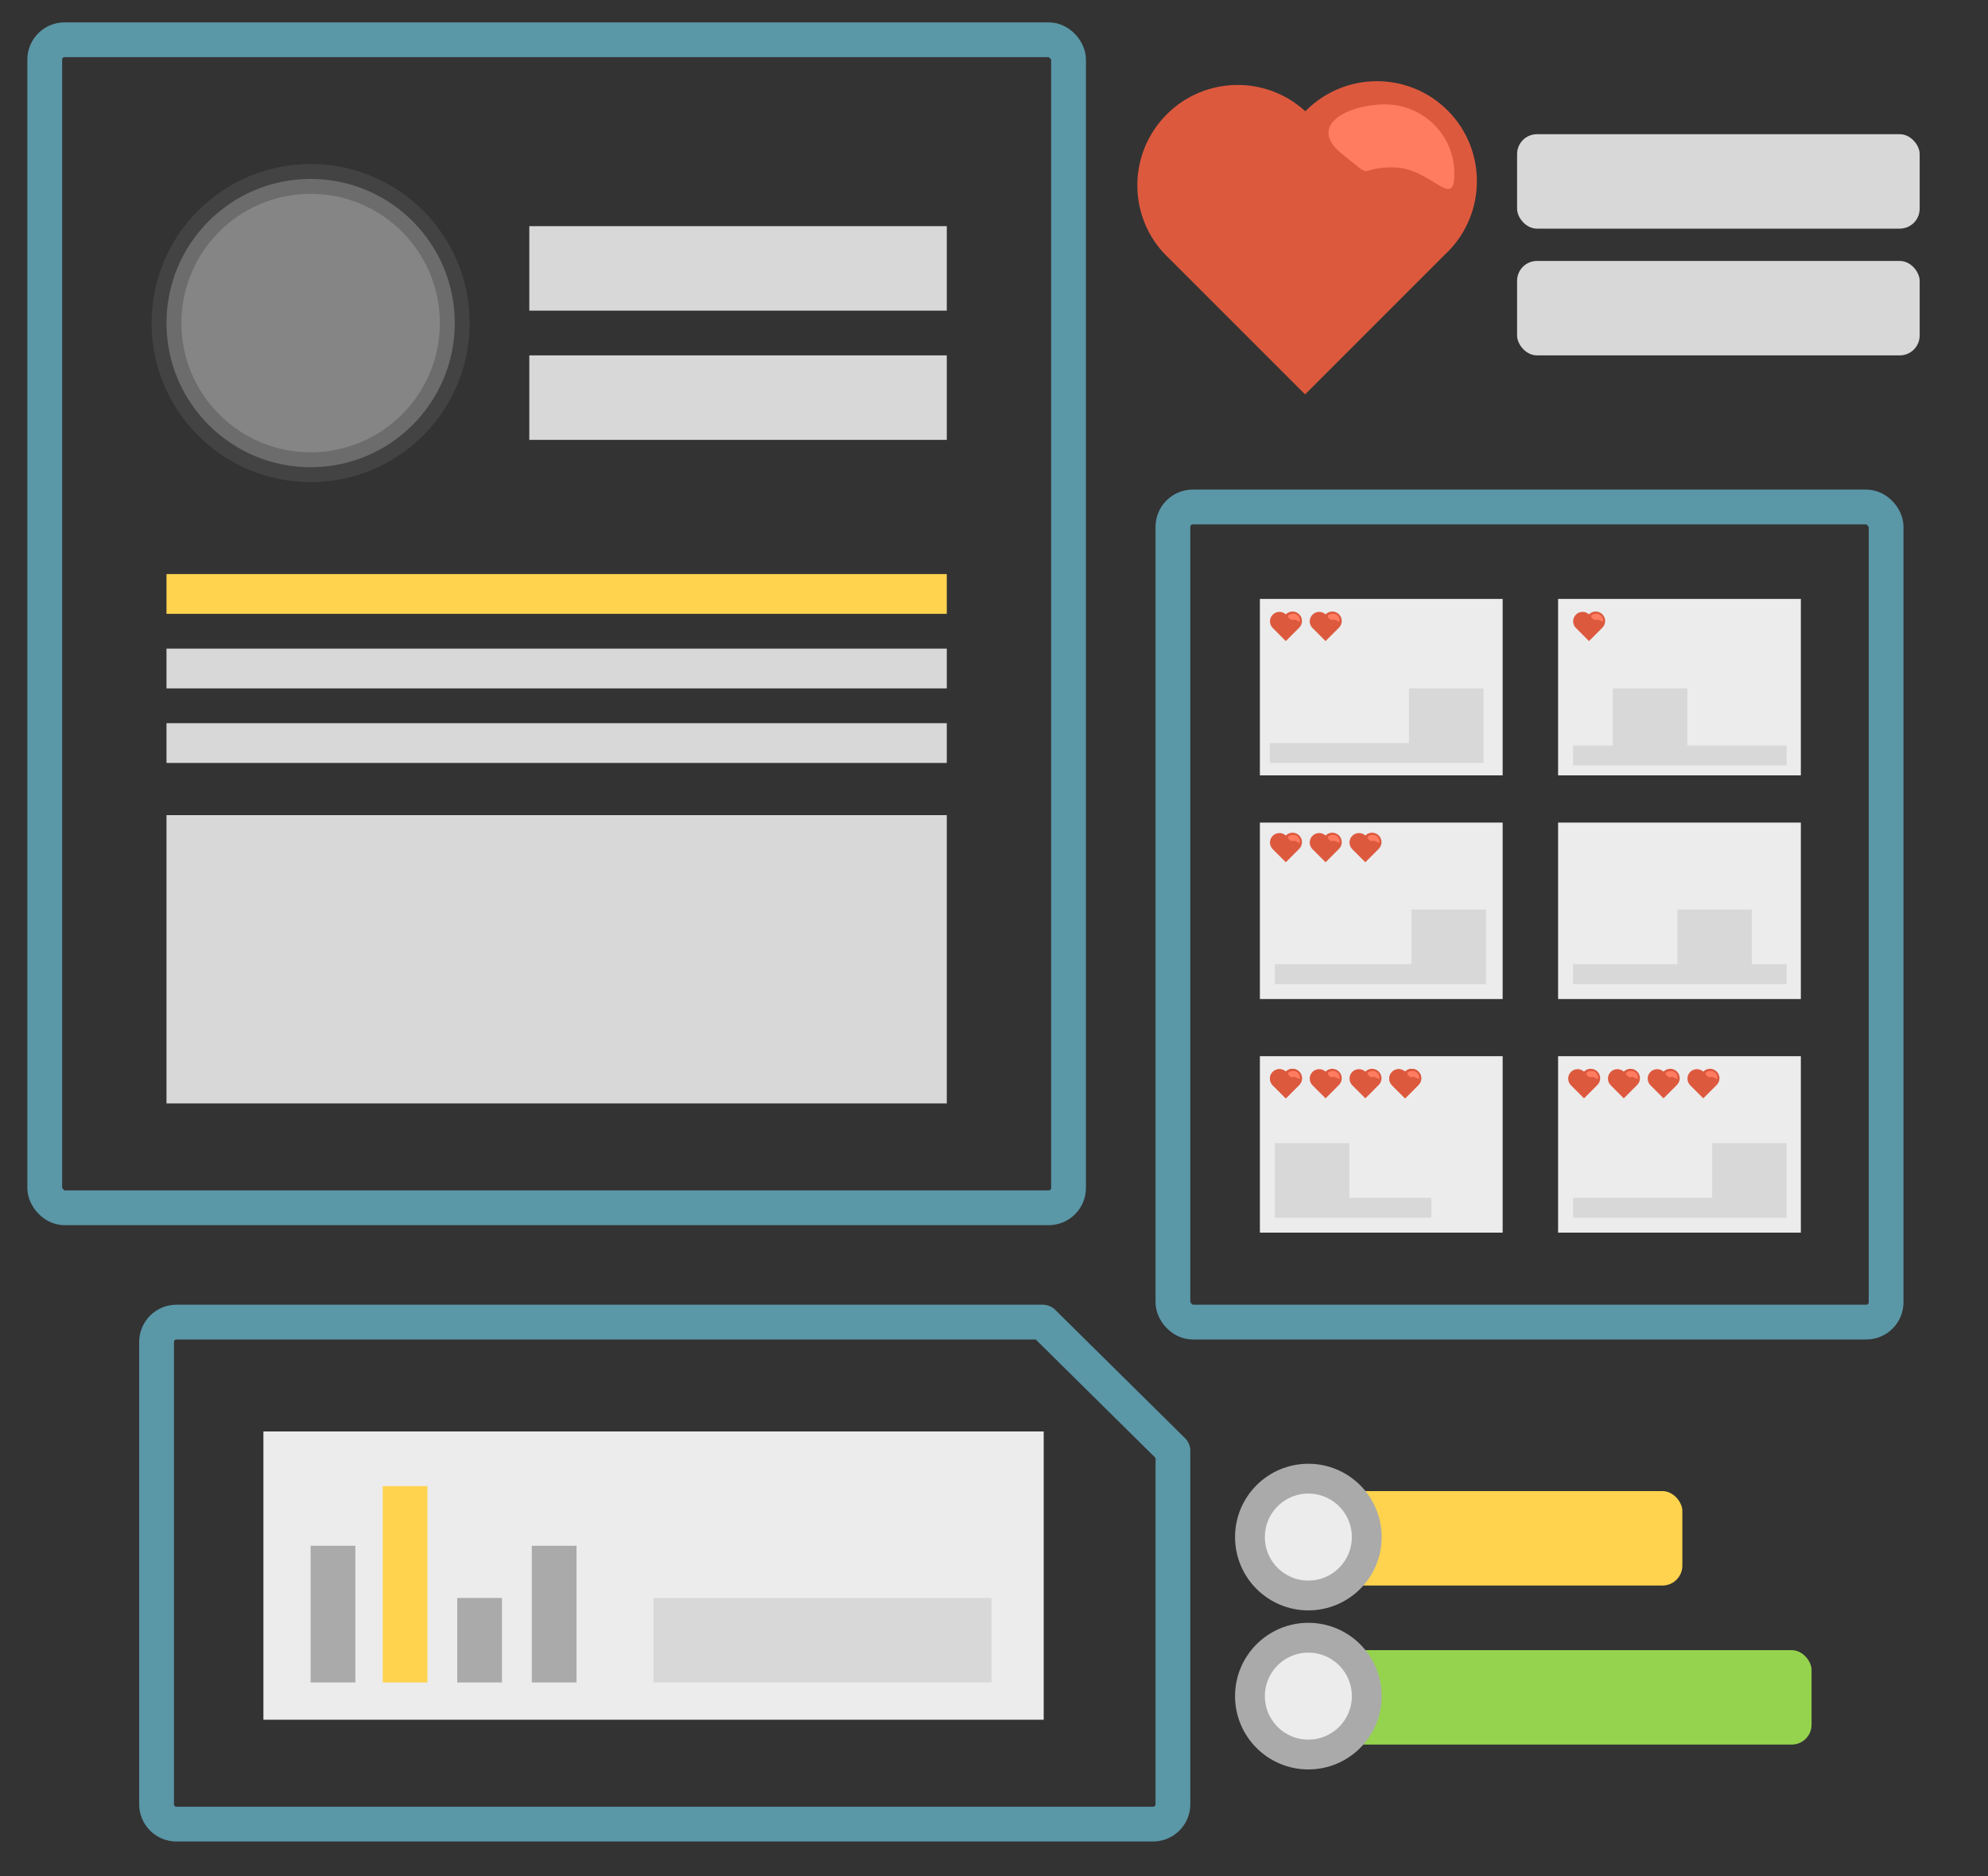 <?xml version="1.0" encoding="UTF-8" standalone="no"?>
<svg width="800px" height="755px" viewBox="0 0 800 755" version="1.1" xmlns="http://www.w3.org/2000/svg" xmlns:xlink="http://www.w3.org/1999/xlink" xmlns:sketch="http://www.bohemiancoding.com/sketch/ns">
    <rect x="0" y="0" width="800" height="755" fill="#333333" stroke="none"/>
    <!-- Generator: Sketch 3.3.3 (12081) - http://www.bohemiancoding.com/sketch -->
    <title>stats</title>
    <desc>Created with Sketch.</desc>
    <defs>
        <rect id="path-1" x="0" y="0" width="412" height="470" rx="8"></rect>
        <path id="path-2" d="M0,7.996 C0,3.58 3.588,0 7.992,0 L356.671,0 L409,51.722 L409,194 C409,198.418 405.418,202 400.991,202 L8.009,202 C3.586,202 0,198.419 0,194.004 L0,7.996 Z"></path>
    </defs>
    <g id="Page-1" stroke="none" stroke-width="1" fill="none" fill-rule="evenodd" sketch:type="MSPage">
        <g id="stats" sketch:type="MSArtboardGroup">
            <rect id="Rectangle-36-Copy-2" fill="#FFD34E" sketch:type="MSShapeGroup" x="532" y="600" width="145" height="38" rx="8"></rect>
            <g id="Group" sketch:type="MSLayerGroup" transform="translate(18, 16)">
                <g id="Rectangle-12">
                    <use stroke="#5A97A7" stroke-width="14" stroke-linejoin="round" sketch:type="MSShapeGroup" xlink:href="#path-1"></use>
                    <use stroke="none" xlink:href="#path-1"></use>
                </g>
                <circle id="Oval-37" stroke="#555555" stroke-width="12" opacity="0.5" fill="#D8D8D8" sketch:type="MSShapeGroup" cx="107" cy="114" r="58"></circle>
                <rect id="Rectangle-13" fill="#D8D8D8" sketch:type="MSShapeGroup" x="195" y="75" width="168" height="34"></rect>
                <rect id="Rectangle-13-Copy" fill="#D8D8D8" sketch:type="MSShapeGroup" x="195" y="127" width="168" height="34"></rect>
                <rect id="Rectangle-15" fill="#D8D8D8" sketch:type="MSShapeGroup" x="49" y="312" width="314" height="116"></rect>
                <rect id="Rectangle-16" fill="#FFD34E" sketch:type="MSShapeGroup" x="49" y="215" width="314" height="16"></rect>
                <rect id="Rectangle-16-Copy" fill="#D8D8D8" sketch:type="MSShapeGroup" x="49" y="245" width="314" height="16"></rect>
                <rect id="Rectangle-16-Copy-2" fill="#D8D8D8" sketch:type="MSShapeGroup" x="49" y="275" width="314" height="16"></rect>
            </g>
            <g id="Rectangle-1-+-Oval-3-Copy-2" sketch:type="MSLayerGroup" transform="translate(457, 32)">
                <path d="M68.332,12.73 L68.302,12.7 L68.249,12.754 L68.249,12.754 C52.451,-1.751 27.853,-1.324 12.512,14.017 C-3.243,29.772 -3.269,55.29 12.454,71.013 C12.877,71.436 13.308,71.848 13.745,72.248 L68.187,126.69 L124.162,70.716 C124.612,70.304 125.056,69.879 125.492,69.443 C141.247,53.688 141.273,28.171 125.55,12.448 C109.827,-3.275 84.31,-3.249 68.555,12.506 C68.48,12.58 68.406,12.655 68.332,12.73 Z" id="Rectangle-1" fill="#DD593E" sketch:type="MSShapeGroup"></path>
                <path d="M103.507,35.341 C118.887,35.341 128.266,53.159 128.266,37.811 C128.266,22.463 115.799,10.02 100.419,10.02 C85.04,10.02 68.959,18.63 82.978,29.878 C96.998,41.126 88.128,35.341 103.507,35.341 Z" id="Oval-3-Copy-2" fill="#FF7C61" sketch:type="MSShapeGroup"></path>
            </g>
            <g id="Group" sketch:type="MSLayerGroup" transform="translate(63, 532)">
                <g id="Rectangle-19">
                    <use stroke="#5A97A7" stroke-width="14" stroke-linejoin="round" sketch:type="MSShapeGroup" xlink:href="#path-2"></use>
                    <use stroke="none" xlink:href="#path-2"></use>
                </g>
                <rect id="Rectangle-15-Copy" fill="#ECECEC" sketch:type="MSShapeGroup" x="43" y="44" width="314" height="116"></rect>
                <rect id="Rectangle-13-Copy-2" fill="#D8D8D8" sketch:type="MSShapeGroup" x="200" y="111" width="136" height="34"></rect>
                <rect id="Rectangle-21-Copy-2" fill="#AAAAAA" sketch:type="MSShapeGroup" x="121" y="111" width="18" height="34"></rect>
                <rect id="Rectangle-21-Copy-3" fill="#AAAAAA" sketch:type="MSShapeGroup" x="151" y="90" width="18" height="55"></rect>
                <rect id="Rectangle-21" fill="#FFD34E" sketch:type="MSShapeGroup" x="91" y="66" width="18" height="79"></rect>
                <rect id="Rectangle-21-Copy" fill="#AAAAAA" sketch:type="MSShapeGroup" x="62" y="90" width="18" height="55"></rect>
            </g>
            <rect id="Rectangle-27" stroke="#5A97A7" stroke-width="14" sketch:type="MSShapeGroup" x="472" y="204" width="287" height="328" rx="8"></rect>
            <rect id="Rectangle-28" fill="#ECECEC" sketch:type="MSShapeGroup" x="507" y="241" width="97.688" height="71"></rect>
            <g id="Rectangle-1-+-Oval-3-Copy-3" sketch:type="MSLayerGroup" transform="translate(511, 246)">
                <path d="M11.805,6.587 L11.806,6.588 L6.432,11.963 L1.052,6.583 L1.056,6.579 L1.056,6.579 C-0.311,5.086 -0.273,2.768 1.171,1.324 C2.614,-0.119 4.931,-0.157 6.424,1.208 C6.432,1.199 6.441,1.19 6.45,1.182 C7.934,-0.303 10.342,-0.301 11.827,1.184 C13.313,2.67 13.314,5.077 11.83,6.562 C11.821,6.57 11.813,6.578 11.805,6.587 Z" id="Rectangle-1" fill="#DD593E" sketch:type="MSShapeGroup"></path>
                <path d="M9.751,3.339 C11.199,3.339 12.083,5.023 12.083,3.573 C12.083,2.122 10.909,0.947 9.46,0.947 C8.011,0.947 6.496,1.76 7.817,2.823 C9.137,3.886 8.302,3.339 9.751,3.339 Z" id="Oval-3-Copy-2" fill="#FF7C61" sketch:type="MSShapeGroup"></path>
            </g>
            <rect id="Rectangle-28-Copy-5" fill="#ECECEC" sketch:type="MSShapeGroup" x="627" y="241" width="97.688" height="71"></rect>
            <g id="Rectangle-1-+-Oval-3-Copy-5" sketch:type="MSLayerGroup" transform="translate(527, 246)">
                <path d="M11.805,6.587 L11.806,6.588 L6.432,11.963 L1.052,6.583 L1.056,6.579 L1.056,6.579 C-0.311,5.086 -0.273,2.768 1.171,1.324 C2.614,-0.119 4.931,-0.157 6.424,1.208 C6.432,1.199 6.441,1.19 6.45,1.182 C7.934,-0.303 10.342,-0.301 11.827,1.184 C13.313,2.67 13.314,5.077 11.83,6.562 C11.821,6.57 11.813,6.578 11.805,6.587 Z" id="Rectangle-1" fill="#DD593E" sketch:type="MSShapeGroup"></path>
                <path d="M9.751,3.339 C11.199,3.339 12.083,5.023 12.083,3.573 C12.083,2.122 10.909,0.947 9.46,0.947 C8.011,0.947 6.496,1.76 7.817,2.823 C9.137,3.886 8.302,3.339 9.751,3.339 Z" id="Oval-3-Copy-2" fill="#FF7C61" sketch:type="MSShapeGroup"></path>
            </g>
            <g id="Rectangle-1-+-Oval-3-Copy-6" sketch:type="MSLayerGroup" transform="translate(633, 246)">
                <path d="M11.805,6.587 L11.806,6.588 L6.432,11.963 L1.052,6.583 L1.056,6.579 L1.056,6.579 C-0.311,5.086 -0.273,2.768 1.171,1.324 C2.614,-0.119 4.931,-0.157 6.424,1.208 C6.432,1.199 6.441,1.19 6.45,1.182 C7.934,-0.303 10.342,-0.301 11.827,1.184 C13.313,2.67 13.314,5.077 11.83,6.562 C11.821,6.57 11.813,6.578 11.805,6.587 Z" id="Rectangle-1" fill="#DD593E" sketch:type="MSShapeGroup"></path>
                <path d="M9.751,3.339 C11.199,3.339 12.083,5.023 12.083,3.573 C12.083,2.122 10.909,0.947 9.46,0.947 C8.011,0.947 6.496,1.76 7.817,2.823 C9.137,3.886 8.302,3.339 9.751,3.339 Z" id="Oval-3-Copy-2" fill="#FF7C61" sketch:type="MSShapeGroup"></path>
            </g>
            <rect id="Rectangle-28-Copy" fill="#ECECEC" sketch:type="MSShapeGroup" x="507" y="331" width="97.688" height="71"></rect>
            <g id="Rectangle-1-+-Oval-3-Copy-4" sketch:type="MSLayerGroup" transform="translate(511, 335)">
                <path d="M11.805,6.587 L11.806,6.588 L6.432,11.963 L1.052,6.583 L1.056,6.579 L1.056,6.579 C-0.311,5.086 -0.273,2.768 1.171,1.324 C2.614,-0.119 4.931,-0.157 6.424,1.208 C6.432,1.199 6.441,1.19 6.45,1.182 C7.934,-0.303 10.342,-0.301 11.827,1.184 C13.313,2.67 13.314,5.077 11.83,6.562 C11.821,6.57 11.813,6.578 11.805,6.587 Z" id="Rectangle-1" fill="#DD593E" sketch:type="MSShapeGroup"></path>
                <path d="M9.751,3.339 C11.199,3.339 12.083,5.023 12.083,3.573 C12.083,2.122 10.909,0.947 9.46,0.947 C8.011,0.947 6.496,1.76 7.817,2.823 C9.137,3.886 8.302,3.339 9.751,3.339 Z" id="Oval-3-Copy-2" fill="#FF7C61" sketch:type="MSShapeGroup"></path>
            </g>
            <g id="Rectangle-1-+-Oval-3-Copy-7" sketch:type="MSLayerGroup" transform="translate(527, 335)">
                <path d="M11.805,6.587 L11.806,6.588 L6.432,11.963 L1.052,6.583 L1.056,6.579 L1.056,6.579 C-0.311,5.086 -0.273,2.768 1.171,1.324 C2.614,-0.119 4.931,-0.157 6.424,1.208 C6.432,1.199 6.441,1.19 6.45,1.182 C7.934,-0.303 10.342,-0.301 11.827,1.184 C13.313,2.67 13.314,5.077 11.83,6.562 C11.821,6.57 11.813,6.578 11.805,6.587 Z" id="Rectangle-1" fill="#DD593E" sketch:type="MSShapeGroup"></path>
                <path d="M9.751,3.339 C11.199,3.339 12.083,5.023 12.083,3.573 C12.083,2.122 10.909,0.947 9.46,0.947 C8.011,0.947 6.496,1.76 7.817,2.823 C9.137,3.886 8.302,3.339 9.751,3.339 Z" id="Oval-3-Copy-2" fill="#FF7C61" sketch:type="MSShapeGroup"></path>
            </g>
            <g id="Rectangle-1-+-Oval-3-Copy-8" sketch:type="MSLayerGroup" transform="translate(543, 335)">
                <path d="M11.805,6.587 L11.806,6.588 L6.432,11.963 L1.052,6.583 L1.056,6.579 L1.056,6.579 C-0.311,5.086 -0.273,2.768 1.171,1.324 C2.614,-0.119 4.931,-0.157 6.424,1.208 C6.432,1.199 6.441,1.19 6.45,1.182 C7.934,-0.303 10.342,-0.301 11.827,1.184 C13.313,2.67 13.314,5.077 11.83,6.562 C11.821,6.57 11.813,6.578 11.805,6.587 Z" id="Rectangle-1" fill="#DD593E" sketch:type="MSShapeGroup"></path>
                <path d="M9.751,3.339 C11.199,3.339 12.083,5.023 12.083,3.573 C12.083,2.122 10.909,0.947 9.46,0.947 C8.011,0.947 6.496,1.76 7.817,2.823 C9.137,3.886 8.302,3.339 9.751,3.339 Z" id="Oval-3-Copy-2" fill="#FF7C61" sketch:type="MSShapeGroup"></path>
            </g>
            <rect id="Rectangle-28-Copy-2" fill="#ECECEC" sketch:type="MSShapeGroup" x="507" y="425" width="97.688" height="71"></rect>
            <path d="M543,482 L543,460 L513,460 L513,486 L513,490 L576,490 L576,482 L543,482 Z" id="Rectangle-46-Copy-4" fill="#D8D8D8" sketch:type="MSShapeGroup"></path>
            <g id="Rectangle-1-+-Oval-3-Copy-11" sketch:type="MSLayerGroup" transform="translate(511, 430)">
                <path d="M11.805,6.587 L11.806,6.588 L6.432,11.963 L1.052,6.583 L1.056,6.579 L1.056,6.579 C-0.311,5.086 -0.273,2.768 1.171,1.324 C2.614,-0.119 4.931,-0.157 6.424,1.208 C6.432,1.199 6.441,1.19 6.45,1.182 C7.934,-0.303 10.342,-0.301 11.827,1.184 C13.313,2.67 13.314,5.077 11.83,6.562 C11.821,6.57 11.813,6.578 11.805,6.587 Z" id="Rectangle-1" fill="#DD593E" sketch:type="MSShapeGroup"></path>
                <path d="M9.751,3.339 C11.199,3.339 12.083,5.023 12.083,3.573 C12.083,2.122 10.909,0.947 9.46,0.947 C8.011,0.947 6.496,1.76 7.817,2.823 C9.137,3.886 8.302,3.339 9.751,3.339 Z" id="Oval-3-Copy-2" fill="#FF7C61" sketch:type="MSShapeGroup"></path>
            </g>
            <g id="Rectangle-1-+-Oval-3-Copy-9" sketch:type="MSLayerGroup" transform="translate(527, 430)">
                <path d="M11.805,6.587 L11.806,6.588 L6.432,11.963 L1.052,6.583 L1.056,6.579 L1.056,6.579 C-0.311,5.086 -0.273,2.768 1.171,1.324 C2.614,-0.119 4.931,-0.157 6.424,1.208 C6.432,1.199 6.441,1.19 6.45,1.182 C7.934,-0.303 10.342,-0.301 11.827,1.184 C13.313,2.67 13.314,5.077 11.83,6.562 C11.821,6.57 11.813,6.578 11.805,6.587 Z" id="Rectangle-1" fill="#DD593E" sketch:type="MSShapeGroup"></path>
                <path d="M9.751,3.339 C11.199,3.339 12.083,5.023 12.083,3.573 C12.083,2.122 10.909,0.947 9.46,0.947 C8.011,0.947 6.496,1.76 7.817,2.823 C9.137,3.886 8.302,3.339 9.751,3.339 Z" id="Oval-3-Copy-2" fill="#FF7C61" sketch:type="MSShapeGroup"></path>
            </g>
            <g id="Rectangle-1-+-Oval-3-Copy-10" sketch:type="MSLayerGroup" transform="translate(543, 430)">
                <path d="M11.805,6.587 L11.806,6.588 L6.432,11.963 L1.052,6.583 L1.056,6.579 L1.056,6.579 C-0.311,5.086 -0.273,2.768 1.171,1.324 C2.614,-0.119 4.931,-0.157 6.424,1.208 C6.432,1.199 6.441,1.19 6.45,1.182 C7.934,-0.303 10.342,-0.301 11.827,1.184 C13.313,2.67 13.314,5.077 11.83,6.562 C11.821,6.57 11.813,6.578 11.805,6.587 Z" id="Rectangle-1" fill="#DD593E" sketch:type="MSShapeGroup"></path>
                <path d="M9.751,3.339 C11.199,3.339 12.083,5.023 12.083,3.573 C12.083,2.122 10.909,0.947 9.46,0.947 C8.011,0.947 6.496,1.76 7.817,2.823 C9.137,3.886 8.302,3.339 9.751,3.339 Z" id="Oval-3-Copy-2" fill="#FF7C61" sketch:type="MSShapeGroup"></path>
            </g>
            <g id="Rectangle-1-+-Oval-3-Copy-12" sketch:type="MSLayerGroup" transform="translate(559, 430)">
                <path d="M11.805,6.587 L11.806,6.588 L6.432,11.963 L1.052,6.583 L1.056,6.579 L1.056,6.579 C-0.311,5.086 -0.273,2.768 1.171,1.324 C2.614,-0.119 4.931,-0.157 6.424,1.208 C6.432,1.199 6.441,1.19 6.45,1.182 C7.934,-0.303 10.342,-0.301 11.827,1.184 C13.313,2.67 13.314,5.077 11.83,6.562 C11.821,6.57 11.813,6.578 11.805,6.587 Z" id="Rectangle-1" fill="#DD593E" sketch:type="MSShapeGroup"></path>
                <path d="M9.751,3.339 C11.199,3.339 12.083,5.023 12.083,3.573 C12.083,2.122 10.909,0.947 9.46,0.947 C8.011,0.947 6.496,1.76 7.817,2.823 C9.137,3.886 8.302,3.339 9.751,3.339 Z" id="Oval-3-Copy-2" fill="#FF7C61" sketch:type="MSShapeGroup"></path>
            </g>
            <g id="Rectangle-1-+-Oval-3-Copy-14" sketch:type="MSLayerGroup" transform="translate(511, 430)">
                <path d="M11.805,6.587 L11.806,6.588 L6.432,11.963 L1.052,6.583 L1.056,6.579 L1.056,6.579 C-0.311,5.086 -0.273,2.768 1.171,1.324 C2.614,-0.119 4.931,-0.157 6.424,1.208 C6.432,1.199 6.441,1.19 6.45,1.182 C7.934,-0.303 10.342,-0.301 11.827,1.184 C13.313,2.67 13.314,5.077 11.83,6.562 C11.821,6.57 11.813,6.578 11.805,6.587 Z" id="Rectangle-1" fill="#DD593E" sketch:type="MSShapeGroup"></path>
                <path d="M9.751,3.339 C11.199,3.339 12.083,5.023 12.083,3.573 C12.083,2.122 10.909,0.947 9.46,0.947 C8.011,0.947 6.496,1.76 7.817,2.823 C9.137,3.886 8.302,3.339 9.751,3.339 Z" id="Oval-3-Copy-2" fill="#FF7C61" sketch:type="MSShapeGroup"></path>
            </g>
            <g id="Rectangle-1-+-Oval-3-Copy-13" sketch:type="MSLayerGroup" transform="translate(559, 430)">
                <path d="M11.805,6.587 L11.806,6.588 L6.432,11.963 L1.052,6.583 L1.056,6.579 L1.056,6.579 C-0.311,5.086 -0.273,2.768 1.171,1.324 C2.614,-0.119 4.931,-0.157 6.424,1.208 C6.432,1.199 6.441,1.19 6.45,1.182 C7.934,-0.303 10.342,-0.301 11.827,1.184 C13.313,2.67 13.314,5.077 11.83,6.562 C11.821,6.57 11.813,6.578 11.805,6.587 Z" id="Rectangle-1" fill="#DD593E" sketch:type="MSShapeGroup"></path>
                <path d="M9.751,3.339 C11.199,3.339 12.083,5.023 12.083,3.573 C12.083,2.122 10.909,0.947 9.46,0.947 C8.011,0.947 6.496,1.76 7.817,2.823 C9.137,3.886 8.302,3.339 9.751,3.339 Z" id="Oval-3-Copy-2" fill="#FF7C61" sketch:type="MSShapeGroup"></path>
            </g>
            <g id="Rectangle-28-Copy-4-+-Rectangle-46-Copy-3" sketch:type="MSLayerGroup" transform="translate(627, 425)">
                <rect id="Rectangle-28-Copy-4" fill="#ECECEC" sketch:type="MSShapeGroup" x="0" y="0" width="97.688" height="71"></rect>
                <path d="M77,65 L92,65 L92,35 L62,35 L62,57 L6,57 L6,65 L77,65 Z" id="Rectangle-46-Copy-3" fill="#D8D8D8" sketch:type="MSShapeGroup"></path>
            </g>
            <g id="Rectangle-1-+-Oval-3-Copy-18" sketch:type="MSLayerGroup" transform="translate(647, 430)">
                <path d="M11.805,6.587 L11.806,6.588 L6.432,11.963 L1.052,6.583 L1.056,6.579 L1.056,6.579 C-0.311,5.086 -0.273,2.768 1.171,1.324 C2.614,-0.119 4.931,-0.157 6.424,1.208 C6.432,1.199 6.441,1.19 6.45,1.182 C7.934,-0.303 10.342,-0.301 11.827,1.184 C13.313,2.67 13.314,5.077 11.83,6.562 C11.821,6.57 11.813,6.578 11.805,6.587 Z" id="Rectangle-1" fill="#DD593E" sketch:type="MSShapeGroup"></path>
                <path d="M9.751,3.339 C11.199,3.339 12.083,5.023 12.083,3.573 C12.083,2.122 10.909,0.947 9.46,0.947 C8.011,0.947 6.496,1.76 7.817,2.823 C9.137,3.886 8.302,3.339 9.751,3.339 Z" id="Oval-3-Copy-2" fill="#FF7C61" sketch:type="MSShapeGroup"></path>
            </g>
            <g id="Rectangle-1-+-Oval-3-Copy-15" sketch:type="MSLayerGroup" transform="translate(663, 430)">
                <path d="M11.805,6.587 L11.806,6.588 L6.432,11.963 L1.052,6.583 L1.056,6.579 L1.056,6.579 C-0.311,5.086 -0.273,2.768 1.171,1.324 C2.614,-0.119 4.931,-0.157 6.424,1.208 C6.432,1.199 6.441,1.19 6.45,1.182 C7.934,-0.303 10.342,-0.301 11.827,1.184 C13.313,2.67 13.314,5.077 11.83,6.562 C11.821,6.57 11.813,6.578 11.805,6.587 Z" id="Rectangle-1" fill="#DD593E" sketch:type="MSShapeGroup"></path>
                <path d="M9.751,3.339 C11.199,3.339 12.083,5.023 12.083,3.573 C12.083,2.122 10.909,0.947 9.46,0.947 C8.011,0.947 6.496,1.76 7.817,2.823 C9.137,3.886 8.302,3.339 9.751,3.339 Z" id="Oval-3-Copy-2" fill="#FF7C61" sketch:type="MSShapeGroup"></path>
            </g>
            <g id="Rectangle-1-+-Oval-3-Copy-16" sketch:type="MSLayerGroup" transform="translate(631, 430)">
                <path d="M11.805,6.587 L11.806,6.588 L6.432,11.963 L1.052,6.583 L1.056,6.579 L1.056,6.579 C-0.311,5.086 -0.273,2.768 1.171,1.324 C2.614,-0.119 4.931,-0.157 6.424,1.208 C6.432,1.199 6.441,1.19 6.45,1.182 C7.934,-0.303 10.342,-0.301 11.827,1.184 C13.313,2.67 13.314,5.077 11.83,6.562 C11.821,6.57 11.813,6.578 11.805,6.587 Z" id="Rectangle-1" fill="#DD593E" sketch:type="MSShapeGroup"></path>
                <path d="M9.751,3.339 C11.199,3.339 12.083,5.023 12.083,3.573 C12.083,2.122 10.909,0.947 9.46,0.947 C8.011,0.947 6.496,1.76 7.817,2.823 C9.137,3.886 8.302,3.339 9.751,3.339 Z" id="Oval-3-Copy-2" fill="#FF7C61" sketch:type="MSShapeGroup"></path>
            </g>
            <g id="Rectangle-1-+-Oval-3-Copy-17" sketch:type="MSLayerGroup" transform="translate(679, 430)">
                <path d="M11.805,6.587 L11.806,6.588 L6.432,11.963 L1.052,6.583 L1.056,6.579 L1.056,6.579 C-0.311,5.086 -0.273,2.768 1.171,1.324 C2.614,-0.119 4.931,-0.157 6.424,1.208 C6.432,1.199 6.441,1.19 6.45,1.182 C7.934,-0.303 10.342,-0.301 11.827,1.184 C13.313,2.67 13.314,5.077 11.83,6.562 C11.821,6.57 11.813,6.578 11.805,6.587 Z" id="Rectangle-1" fill="#DD593E" sketch:type="MSShapeGroup"></path>
                <path d="M9.751,3.339 C11.199,3.339 12.083,5.023 12.083,3.573 C12.083,2.122 10.909,0.947 9.46,0.947 C8.011,0.947 6.496,1.76 7.817,2.823 C9.137,3.886 8.302,3.339 9.751,3.339 Z" id="Oval-3-Copy-2" fill="#FF7C61" sketch:type="MSShapeGroup"></path>
            </g>
            <rect id="Rectangle-28-Copy-3" fill="#ECECEC" sketch:type="MSShapeGroup" x="627" y="331" width="97.688" height="71"></rect>
            <rect id="Rectangle-36" fill="#D8D8D8" sketch:type="MSShapeGroup" x="610.5" y="54" width="162" height="38" rx="8"></rect>
            <rect id="Rectangle-36-Copy" fill="#D8D8D8" sketch:type="MSShapeGroup" x="610.5" y="105" width="162" height="38" rx="8"></rect>
            <path d="M582,307 L597,307 L597,277 L567,277 L567,299 L511,299 L511,307 L582,307 Z" id="Rectangle-46" fill="#D8D8D8" sketch:type="MSShapeGroup"></path>
            <path d="M679,300 L679,277 L649,277 L649,300 L633,300 L633,308 L719,308 L719,300 L679,300 Z" id="Rectangle-46-Copy" fill="#D8D8D8" sketch:type="MSShapeGroup"></path>
            <path d="M705,388 L705,366 L675,366 L675,388 L633,388 L633,396 L719,396 L719,388 L705,388 Z" id="Rectangle-46-Copy-2" fill="#D8D8D8" sketch:type="MSShapeGroup"></path>
            <path d="M572,396 L598,396 L598,366 L568,366 L568,388 L513,388 L513,396 L572,396 Z" id="Rectangle-46-Copy-5" fill="#D8D8D8" sketch:type="MSShapeGroup"></path>
            <circle id="Oval-88" stroke="#AAAAAA" stroke-width="12" fill="#ECECEC" sketch:type="MSShapeGroup" cx="526.5" cy="618.5" r="23.5"></circle>
            <rect id="Rectangle-36-Copy-3" fill="#95D34E" sketch:type="MSShapeGroup" x="539" y="664" width="190" height="38" rx="8"></rect>
            <circle id="Oval-88-Copy" stroke="#AAAAAA" stroke-width="12" fill="#ECECEC" sketch:type="MSShapeGroup" cx="526.5" cy="682.5" r="23.5"></circle>
        </g>
    </g>
</svg>